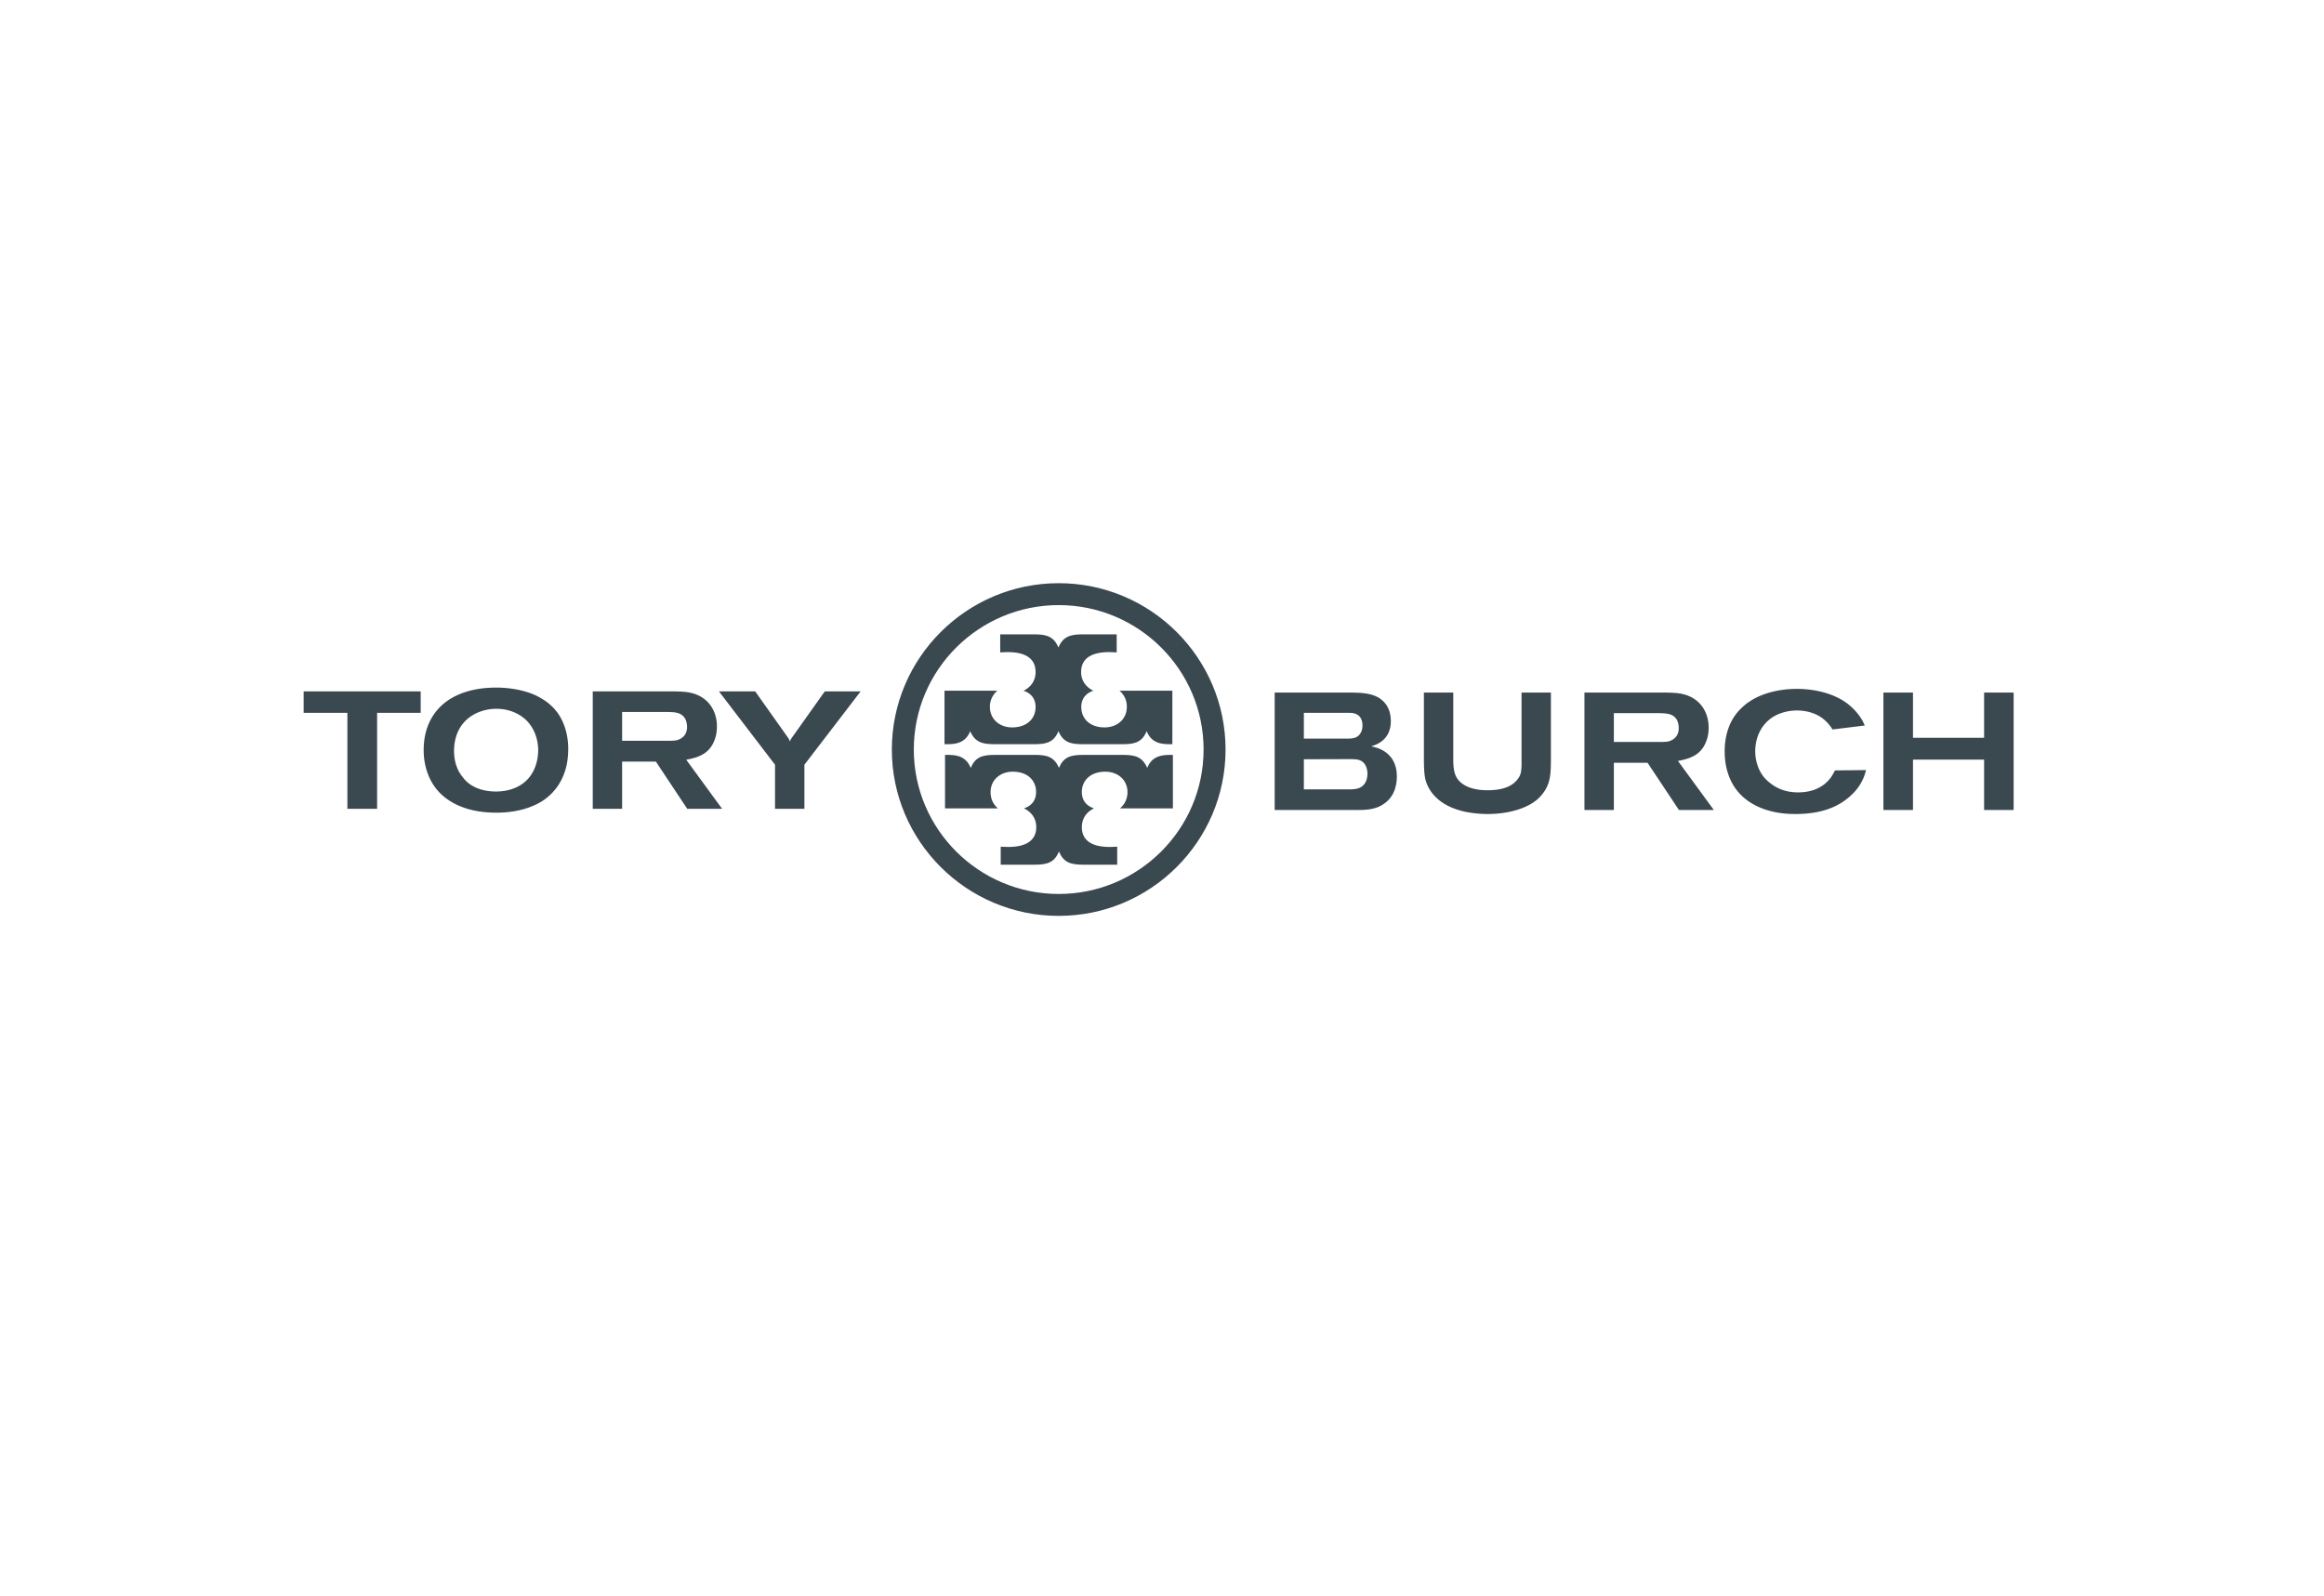 <svg xmlns="http://www.w3.org/2000/svg" width="182" height="125" fill="none" viewBox="0 0 182 125">
    <path fill="#3A4850" fill-rule="evenodd"
        d="M71.563 58.703c0-6.238 5.09-11.312 11.347-11.312s11.347 5.074 11.347 11.312c0 6.239-5.09 11.312-11.347 11.312-6.256 0-11.347-5.073-11.347-11.312m-1.72 0c0 7.184 5.862 13.028 13.067 13.028s13.067-5.844 13.067-13.028c0-7.183-5.862-13.028-13.067-13.028S69.843 51.52 69.843 58.703"
        class="Fill 1" clip-rule="evenodd" />
    <path fill="#3A4850" fill-rule="evenodd"
        d="M84.794 59.123h3.181c.944 0 1.504.175 1.864 1.017.298-.718.808-1.004 1.679-1.017h.334v4.189h-4.138c.386-.335.584-.77.584-1.276 0-.918-.72-1.599-1.74-1.599-1.154 0-1.838.68-1.838 1.599 0 .618.324 1.065.944 1.276-.609.296-.944.817-.944 1.462 0 1.016.733 1.56 2.187 1.56.174 0 .373-.013.584-.025v1.412h-2.697c-.982 0-1.516-.198-1.863-1.029-.349.831-.883 1.029-1.864 1.029H78.37v-1.412c.212.012.41.024.596.024 1.442 0 2.188-.543 2.188-1.56 0-.644-.348-1.165-.958-1.461.622-.211.945-.657.945-1.276 0-.918-.671-1.599-1.827-1.599-1.02 0-1.74.68-1.74 1.599 0 .507.187.94.572 1.276h-4.137v-4.189h.335c.87.014 1.38.299 1.678 1.017.348-.83.882-1.017 1.863-1.017h3.181c.92 0 1.491.15 1.865 1.017.347-.83.881-1.017 1.863-1.017"
        class="Fill 4" clip-rule="evenodd" />
    <path fill="#3A4850" fill-rule="evenodd"
        d="M81.026 58.283h-3.18c-.945 0-1.504-.174-1.864-1.017-.299.72-.808 1.003-1.678 1.017h-.336v-4.187h4.139a1.632 1.632 0 0 0-.585 1.276c0 .916.721 1.597 1.74 1.597 1.155 0 1.838-.681 1.838-1.598 0-.62-.322-1.065-.944-1.275.61-.298.944-.818.944-1.463 0-1.016-.732-1.56-2.186-1.56-.174 0-.373.012-.584.025v-1.413h2.696c.982 0 1.517.2 1.864 1.03.348-.83.882-1.03 1.864-1.03h2.697v1.413a9.884 9.884 0 0 0-.598-.025c-1.44 0-2.187.544-2.187 1.56 0 .645.35 1.165.958 1.463-.622.21-.944.656-.944 1.276 0 .916.671 1.597 1.826 1.597 1.02 0 1.74-.681 1.74-1.598a1.62 1.62 0 0 0-.573-1.275h4.138v4.187h-.335c-.87-.014-1.378-.298-1.677-1.017-.347.83-.882 1.017-1.863 1.017h-3.182c-.919 0-1.491-.149-1.864-1.017-.347.83-.882 1.017-1.864 1.017"
        class="Fill 6" clip-rule="evenodd" />
    <path fill="#3A4850" fill-rule="evenodd" d="M32.945 54.147v1.682h-3.413v7.517h-2.326V55.83H23.78v-1.682h9.165Z"
        class="Fill 8" clip-rule="evenodd" />
    <path fill="#3A4850" fill-rule="evenodd"
        d="M37.401 55.814c-1.712.755-1.843 2.385-1.843 2.997 0 .184.013.783.248 1.33.066.169.145.34.354.626.065.079.235.325.47.52.367.313 1.073.704 2.21.704.208 0 .758-.012 1.333-.221 1.817-.65 1.974-2.437 1.974-3.01 0-.39-.065-1.395-.824-2.242-.653-.704-1.633-1.043-2.589-1.003a3.71 3.71 0 0 0-1.333.299m4.654-1.303c.145.076.406.208.732.442.261.197.524.43.733.692.391.456.98 1.472.98 3.01 0 .183-.013.666-.105 1.173-.13.614-.484 1.942-1.882 2.88-.641.417-1.817.94-3.648.94-2.743 0-4.195-1.11-4.862-2.087-.314-.442-.824-1.408-.824-2.814 0-2.125 1.033-3.232 1.713-3.754 1.007-.77 2.352-1.095 3.594-1.133 1.15-.053 2.537.14 3.57.651"
        class="Fill 10" clip-rule="evenodd" />
    <path fill="#3A4850" fill-rule="evenodd"
        d="M48.721 58.017h3.7c.013 0 .379 0 .576-.04.274-.077.81-.299.81-1.054 0-.09-.013-.431-.183-.692-.287-.441-.797-.455-1.267-.47H48.72v2.256Zm4.054-3.87c.796.013 1.15.052 1.53.167 1.188.353 1.84 1.371 1.84 2.58 0 .237-.012.694-.246 1.214-.419.94-1.217 1.226-2.158 1.394l2.81 3.845h-2.73l-2.458-3.7H48.72v3.7h-2.3v-9.2h6.354Z"
        class="Fill 12" clip-rule="evenodd" />
    <path fill="#3A4850" fill-rule="evenodd"
        d="m59.14 54.147 2.457 3.466c.131.17.196.26.262.456.04-.104.077-.196.224-.39l2.509-3.532H67.4l-4.405 5.747v3.452h-2.3v-3.452l-4.394-5.747h2.838Z"
        class="Fill 14" clip-rule="evenodd" />
    <path fill="#3A4850" fill-rule="evenodd"
        d="M102.11 61.824h3.478c.261 0 .537 0 .797-.09.315-.105.707-.404.707-1.16 0-.106-.026-.523-.275-.808-.261-.288-.59-.302-.956-.313l-3.751.011v2.36Zm0-3.975h3.307c.444 0 .892 0 1.139-.442.144-.236.144-.495.144-.586 0-.08 0-.26-.078-.456-.221-.586-.876-.535-1.022-.535h-3.49v2.019Zm3.698-3.609c.696.013 1.439.025 2.069.35.431.236 1.044.743 1.044 1.904 0 .402-.079 1.316-1.111 1.799-.091.038-.207.091-.417.156.417.104.573.155.783.26 1.15.573 1.215 1.656 1.215 2.085 0 .352-.025 1.423-.926 2.1-.695.534-1.492.546-2.302.546h-6.339v-9.2h5.984Z"
        class="Fill 16" clip-rule="evenodd" />
    <path fill="#3A4850" fill-rule="evenodd"
        d="M113.81 54.24v5.42c.027.705.105 1.292.732 1.735.732.52 1.792.496 2 .496.169 0 1.084 0 1.727-.365.429-.237.641-.561.732-.731.105-.21.13-.366.156-.808V54.24h2.299v5.355c-.011.86-.011 1.579-.47 2.32-.077.12-.26.393-.548.653-.994.886-2.641 1.184-3.909 1.184a8.86 8.86 0 0 1-1.804-.18c-1.844-.406-2.627-1.355-2.956-2.113-.195-.455-.246-.874-.259-1.876V54.24h2.3Z"
        class="Fill 18" clip-rule="evenodd" />
    <path fill="#3A4850" fill-rule="evenodd"
        d="M126.387 58.11h3.699c.012 0 .379 0 .576-.04.271-.077.807-.3.807-1.054 0-.092-.01-.431-.18-.693-.289-.44-.799-.455-1.27-.469h-3.632v2.256Zm4.05-3.87c.8.013 1.152.05 1.53.167 1.189.352 1.843 1.371 1.843 2.58 0 .237-.011.693-.248 1.214-.417.94-1.214 1.224-2.158 1.394l2.812 3.845h-2.732l-2.458-3.701h-2.639v3.7h-2.303v-9.2h6.353Z"
        class="Fill 20" clip-rule="evenodd" />
    <path fill="#3A4850" fill-rule="evenodd"
        d="M143.51 57.132a3.167 3.167 0 0 0-.927-.977c-.304-.196-.929-.51-1.845-.51a3.74 3.74 0 0 0-1.437.275c-1.202.495-1.843 1.641-1.843 2.934 0 .637.196 1.34.575 1.874.079.119.276.352.575.588.353.286 1.06.743 2.195.743 1.348 0 2.065-.562 2.432-.99.157-.17.261-.34.472-.73l2.43-.028c-.127.47-.207.641-.325.873-.146.288-.393.706-.956 1.202-.758.663-1.972 1.366-4.248 1.366-.522 0-2.351-.012-3.789-1.08-1.676-1.237-1.754-3.167-1.754-3.844 0-.94.221-1.916.745-2.7a3.9 3.9 0 0 1 .588-.691c.316-.299.471-.403.656-.52.6-.404 1.841-.964 3.684-.964.511 0 2.288.05 3.727 1.001a4.596 4.596 0 0 1 1.385 1.474c.065.132.132.26.183.393l-2.523.31Z"
        class="Fill 22" clip-rule="evenodd" />
    <path fill="#3A4850" fill-rule="evenodd"
        d="M149.812 54.24v3.546h5.569V54.24h2.313v9.2h-2.313v-3.95h-5.569v3.949h-2.315v-9.2h2.315Z" class="Fill 24"
        clip-rule="evenodd" />
</svg>
